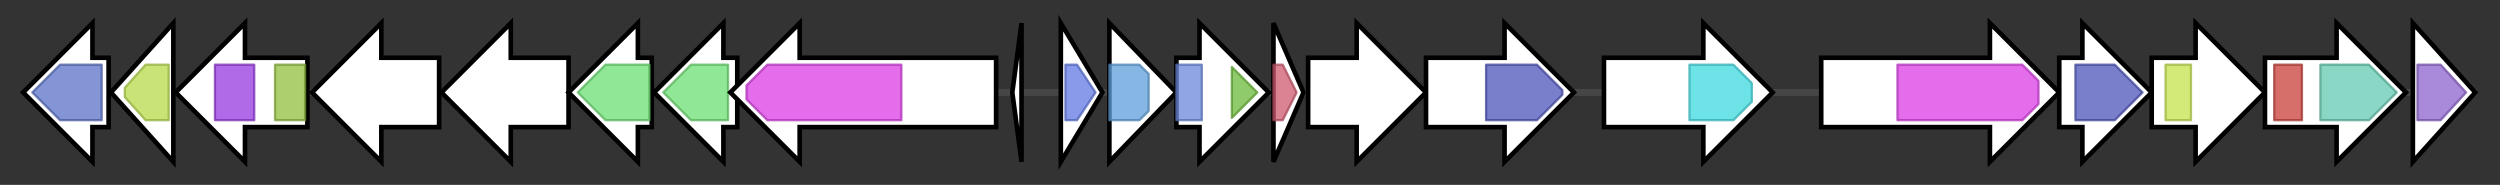 <svg version="1.1" baseProfile="full" xmlns="http://www.w3.org/2000/svg" width="1081.7" height="80">
	<rect width="100%" height="100%" fill="#333333" stroke="none"/>
	<g>
		<line x1="10" y1="40.0" x2="1071.7" y2="40.0" style="stroke:rgb(70,70,70); stroke-width:3 "/>
		<g>
			<title> (C7C45_21175)
aminotransferase</title>
			<polygon class=" (C7C45_21175)
aminotransferase" points="47,25 40,25 40,10 10,40 40,70 40,55 47,55" fill="rgb(255,255,255)" fill-opacity="1.0" stroke="rgb(0,0,0)" stroke-width="2"  />
			<g>
				<title>Aminotran_1_2 (PF00155)
"Aminotransferase class I and II"</title>
				<polygon class="PF00155" points="14,40 26,28 44,28 44,52 26,52" stroke-linejoin="round" width="32" height="24" fill="rgb(89,113,198)" stroke="rgb(71,90,158)" stroke-width="1" opacity="0.75" />
			</g>
		</g>
		<g>
			<title> (C7C45_21180)
NAD(P)-dependent oxidoreductase</title>
			<polygon class=" (C7C45_21180)
NAD(P)-dependent oxidoreductase" points="48,40 75,10 75,70" fill="rgb(255,255,255)" fill-opacity="1.0" stroke="rgb(0,0,0)" stroke-width="2"  />
			<g>
				<title>adh_short (PF00106)
"short chain dehydrogenase"</title>
				<polygon class="PF00106" points="54,38 63,28 73,28 73,52 63,52 54,42" stroke-linejoin="round" width="19" height="24" fill="rgb(182,219,73)" stroke="rgb(145,175,58)" stroke-width="1" opacity="0.75" />
			</g>
		</g>
		<g>
			<title>tsrT (C7C45_21185)
tryptophan 2-C-methyltransferase</title>
			<polygon class="tsrT (C7C45_21185)
tryptophan 2-C-methyltransferase" points="133,25 106,25 106,10 76,40 106,70 106,55 133,55" fill="rgb(255,255,255)" fill-opacity="1.0" stroke="rgb(0,0,0)" stroke-width="2"  />
			<g>
				<title>Radical_SAM (PF04055)
"Radical SAM superfamily"</title>
				<rect class="PF04055" x="93" y="28" stroke-linejoin="round" width="17" height="24" fill="rgb(149,56,222)" stroke="rgb(119,44,177)" stroke-width="1" opacity="0.75" />
			</g>
			<g>
				<title>B12-binding (PF02310)
"B12 binding domain"</title>
				<rect class="PF02310" x="119" y="28" stroke-linejoin="round" width="13" height="24" fill="rgb(145,190,60)" stroke="rgb(115,152,48)" stroke-width="1" opacity="0.75" />
			</g>
		</g>
		<g>
			<title> (C7C45_21190)
hypothetical protein</title>
			<polygon class=" (C7C45_21190)
hypothetical protein" points="190,25 165,25 165,10 135,40 165,70 165,55 190,55" fill="rgb(255,255,255)" fill-opacity="1.0" stroke="rgb(0,0,0)" stroke-width="2"  />
		</g>
		<g>
			<title> (C7C45_21195)
hypothetical protein</title>
			<polygon class=" (C7C45_21195)
hypothetical protein" points="246,25 221,25 221,10 191,40 221,70 221,55 246,55" fill="rgb(255,255,255)" fill-opacity="1.0" stroke="rgb(0,0,0)" stroke-width="2"  />
		</g>
		<g>
			<title> (C7C45_21200)
hypothetical protein</title>
			<polygon class=" (C7C45_21200)
hypothetical protein" points="282,25 276,25 276,10 246,40 276,70 276,55 282,55" fill="rgb(255,255,255)" fill-opacity="1.0" stroke="rgb(0,0,0)" stroke-width="2"  />
			<g>
				<title>Lant_dehydr_C (PF14028)
"Lantibiotic biosynthesis dehydratase C-term"</title>
				<polygon class="PF14028" points="250,40 262,28 281,28 281,52 262,52" stroke-linejoin="round" width="33" height="24" fill="rgb(107,223,113)" stroke="rgb(85,178,90)" stroke-width="1" opacity="0.75" />
			</g>
		</g>
		<g>
			<title> (C7C45_21205)
hypothetical protein</title>
			<polygon class=" (C7C45_21205)
hypothetical protein" points="319,25 313,25 313,10 283,40 313,70 313,55 319,55" fill="rgb(255,255,255)" fill-opacity="1.0" stroke="rgb(0,0,0)" stroke-width="2"  />
			<g>
				<title>Lant_dehydr_C (PF14028)
"Lantibiotic biosynthesis dehydratase C-term"</title>
				<polygon class="PF14028" points="287,40 299,28 315,28 315,52 299,52" stroke-linejoin="round" width="30" height="24" fill="rgb(107,223,113)" stroke="rgb(85,178,90)" stroke-width="1" opacity="0.75" />
			</g>
		</g>
		<g>
			<title> (C7C45_21210)
hypothetical protein</title>
			<polygon class=" (C7C45_21210)
hypothetical protein" points="431,25 346,25 346,10 316,40 346,70 346,55 431,55" fill="rgb(255,255,255)" fill-opacity="1.0" stroke="rgb(0,0,0)" stroke-width="2"  />
			<g>
				<title>Lant_dehydr_N (PF04738)
"Lantibiotic dehydratase, N terminus"</title>
				<polygon class="PF04738" points="323,37 332,28 390,28 390,52 332,52 323,43" stroke-linejoin="round" width="67" height="24" fill="rgb(219,60,229)" stroke="rgb(175,47,183)" stroke-width="1" opacity="0.75" />
			</g>
		</g>
		<g>
			<title> (C7C45_21215)
thiocillin/thiostrepton family thiazolyl peptide</title>
			<polygon class=" (C7C45_21215)
thiocillin/thiostrepton family thiazolyl peptide" points="438,40 442,10 442,70" fill="rgb(255,255,255)" fill-opacity="1.0" stroke="rgb(0,0,0)" stroke-width="2"  />
		</g>
		<g>
			<title> (C7C45_21220)
hypothetical protein</title>
			<polygon class=" (C7C45_21220)
hypothetical protein" points="459,10 477,40 459,70" fill="rgb(255,255,255)" fill-opacity="1.0" stroke="rgb(0,0,0)" stroke-width="2"  />
			<g>
				<title>DUF2867 (PF11066)
"Protein of unknown function (DUF2867)"</title>
				<polygon class="PF11066" points="461,28 466,28 474,40 466,52 461,52" stroke-linejoin="round" width="14" height="24" fill="rgb(97,120,227)" stroke="rgb(77,96,181)" stroke-width="1" opacity="0.75" />
			</g>
		</g>
		<g>
			<title> (C7C45_21225)
SAM-dependent methyltransferase</title>
			<polygon class=" (C7C45_21225)
SAM-dependent methyltransferase" points="480,10 509,40 480,70" fill="rgb(255,255,255)" fill-opacity="1.0" stroke="rgb(0,0,0)" stroke-width="2"  />
			<g>
				<title>LCM (PF04072)
"Leucine carboxyl methyltransferase"</title>
				<polygon class="PF04072" points="480,28 493,28 497,32 497,48 493,52 480,52" stroke-linejoin="round" width="17" height="24" fill="rgb(94,159,219)" stroke="rgb(75,127,175)" stroke-width="1" opacity="0.75" />
			</g>
		</g>
		<g>
			<title> (C7C45_21230)
acyl-CoA dehydrogenase</title>
			<polygon class=" (C7C45_21230)
acyl-CoA dehydrogenase" points="509,25 519,25 519,10 549,40 519,70 519,55 509,55" fill="rgb(255,255,255)" fill-opacity="1.0" stroke="rgb(0,0,0)" stroke-width="2"  />
			<g>
				<title>Acyl-CoA_dh_N (PF02771)
"Acyl-CoA dehydrogenase, N-terminal domain"</title>
				<rect class="PF02771" x="509" y="28" stroke-linejoin="round" width="11" height="24" fill="rgb(105,135,218)" stroke="rgb(84,108,174)" stroke-width="1" opacity="0.75" />
			</g>
			<g>
				<title>Acyl-CoA_dh_2 (PF08028)
"Acyl-CoA dehydrogenase, C-terminal domain"</title>
				<polygon class="PF08028" points="533,29 544,40 533,51" stroke-linejoin="round" width="12" height="24" fill="rgb(106,185,56)" stroke="rgb(84,148,44)" stroke-width="1" opacity="0.75" />
			</g>
		</g>
		<g>
			<title> (C7C45_21235)
ester cyclase</title>
			<polygon class=" (C7C45_21235)
ester cyclase" points="551,10 564,40 551,70" fill="rgb(255,255,255)" fill-opacity="1.0" stroke="rgb(0,0,0)" stroke-width="2"  />
			<g>
				<title>SnoaL (PF07366)
"SnoaL-like polyketide cyclase"</title>
				<polygon class="PF07366" points="551,28 555,28 561,40 555,52 551,52" stroke-linejoin="round" width="12" height="24" fill="rgb(206,89,111)" stroke="rgb(164,71,88)" stroke-width="1" opacity="0.75" />
			</g>
		</g>
		<g>
			<title> (C7C45_21240)
hypothetical protein</title>
			<polygon class=" (C7C45_21240)
hypothetical protein" points="566,25 587,25 587,10 617,40 587,70 587,55 566,55" fill="rgb(255,255,255)" fill-opacity="1.0" stroke="rgb(0,0,0)" stroke-width="2"  />
		</g>
		<g>
			<title> (C7C45_21245)
hypothetical protein</title>
			<polygon class=" (C7C45_21245)
hypothetical protein" points="617,25 651,25 651,10 681,40 651,70 651,55 617,55" fill="rgb(255,255,255)" fill-opacity="1.0" stroke="rgb(0,0,0)" stroke-width="2"  />
			<g>
				<title>YcaO (PF02624)
"YcaO cyclodehydratase, ATP-ad Mg2+-binding"</title>
				<polygon class="PF02624" points="643,28 665,28 676,39 676,41 665,52 643,52" stroke-linejoin="round" width="33" height="24" fill="rgb(76,84,185)" stroke="rgb(60,67,148)" stroke-width="1" opacity="0.75" />
			</g>
		</g>
		<g>
			<title> (C7C45_21250)
hypothetical protein</title>
			<polygon class=" (C7C45_21250)
hypothetical protein" points="694,25 737,25 737,10 767,40 737,70 737,55 694,55" fill="rgb(255,255,255)" fill-opacity="1.0" stroke="rgb(0,0,0)" stroke-width="2"  />
			<g>
				<title>AMP-binding (PF00501)
"AMP-binding enzyme"</title>
				<polygon class="PF00501" points="731,28 750,28 758,36 758,44 750,52 731,52" stroke-linejoin="round" width="27" height="24" fill="rgb(60,217,223)" stroke="rgb(48,173,178)" stroke-width="1" opacity="0.75" />
			</g>
		</g>
		<g>
			<title> (C7C45_21255)
hypothetical protein</title>
			<polygon class=" (C7C45_21255)
hypothetical protein" points="788,25 861,25 861,10 891,40 861,70 861,55 788,55" fill="rgb(255,255,255)" fill-opacity="1.0" stroke="rgb(0,0,0)" stroke-width="2"  />
			<g>
				<title>Lant_dehydr_N (PF04738)
"Lantibiotic dehydratase, N terminus"</title>
				<polygon class="PF04738" points="821,28 875,28 882,35 882,45 875,52 821,52" stroke-linejoin="round" width="61" height="24" fill="rgb(219,60,229)" stroke="rgb(175,47,183)" stroke-width="1" opacity="0.75" />
			</g>
		</g>
		<g>
			<title> (C7C45_21260)
hypothetical protein</title>
			<polygon class=" (C7C45_21260)
hypothetical protein" points="891,25 901,25 901,10 931,40 901,70 901,55 891,55" fill="rgb(255,255,255)" fill-opacity="1.0" stroke="rgb(0,0,0)" stroke-width="2"  />
			<g>
				<title>YcaO (PF02624)
"YcaO cyclodehydratase, ATP-ad Mg2+-binding"</title>
				<polygon class="PF02624" points="898,28 915,28 927,40 915,52 898,52" stroke-linejoin="round" width="31" height="24" fill="rgb(76,84,185)" stroke="rgb(60,67,148)" stroke-width="1" opacity="0.75" />
			</g>
		</g>
		<g>
			<title> (C7C45_21265)
hypothetical protein</title>
			<polygon class=" (C7C45_21265)
hypothetical protein" points="931,25 950,25 950,10 980,40 950,70 950,55 931,55" fill="rgb(255,255,255)" fill-opacity="1.0" stroke="rgb(0,0,0)" stroke-width="2"  />
			<g>
				<title>TfuA (PF07812)
"TfuA-like protein"</title>
				<rect class="PF07812" x="937" y="28" stroke-linejoin="round" width="11" height="24" fill="rgb(196,226,76)" stroke="rgb(156,180,60)" stroke-width="1" opacity="0.75" />
			</g>
		</g>
		<g>
			<title>asnB (C7C45_21270)
asparagine synthase (glutamine-hydrolyzing)</title>
			<polygon class="asnB (C7C45_21270)
asparagine synthase (glutamine-hydrolyzing)" points="980,25 1011,25 1011,10 1041,40 1011,70 1011,55 980,55" fill="rgb(255,255,255)" fill-opacity="1.0" stroke="rgb(0,0,0)" stroke-width="2"  />
			<g>
				<title>GATase_7 (PF13537)
"Glutamine amidotransferase domain"</title>
				<rect class="PF13537" x="984" y="28" stroke-linejoin="round" width="12" height="24" fill="rgb(200,63,57)" stroke="rgb(160,50,45)" stroke-width="1" opacity="0.75" />
			</g>
			<g>
				<title>Asn_synthase (PF00733)
"Asparagine synthase"</title>
				<polygon class="PF00733" points="1004,28 1025,28 1037,40 1025,52 1004,52" stroke-linejoin="round" width="36" height="24" fill="rgb(97,201,176)" stroke="rgb(77,160,140)" stroke-width="1" opacity="0.75" />
			</g>
		</g>
		<g>
			<title> (C7C45_21275)
lysophospholipase</title>
			<polygon class=" (C7C45_21275)
lysophospholipase" points="1044,10 1071,40 1044,70" fill="rgb(255,255,255)" fill-opacity="1.0" stroke="rgb(0,0,0)" stroke-width="2"  />
			<g>
				<title>Hydrolase_4 (PF12146)
"Serine aminopeptidase, S33"</title>
				<polygon class="PF12146" points="1046,28 1056,28 1067,40 1056,52 1046,52" stroke-linejoin="round" width="22" height="24" fill="rgb(140,98,205)" stroke="rgb(112,78,164)" stroke-width="1" opacity="0.75" />
			</g>
		</g>
	</g>
</svg>
